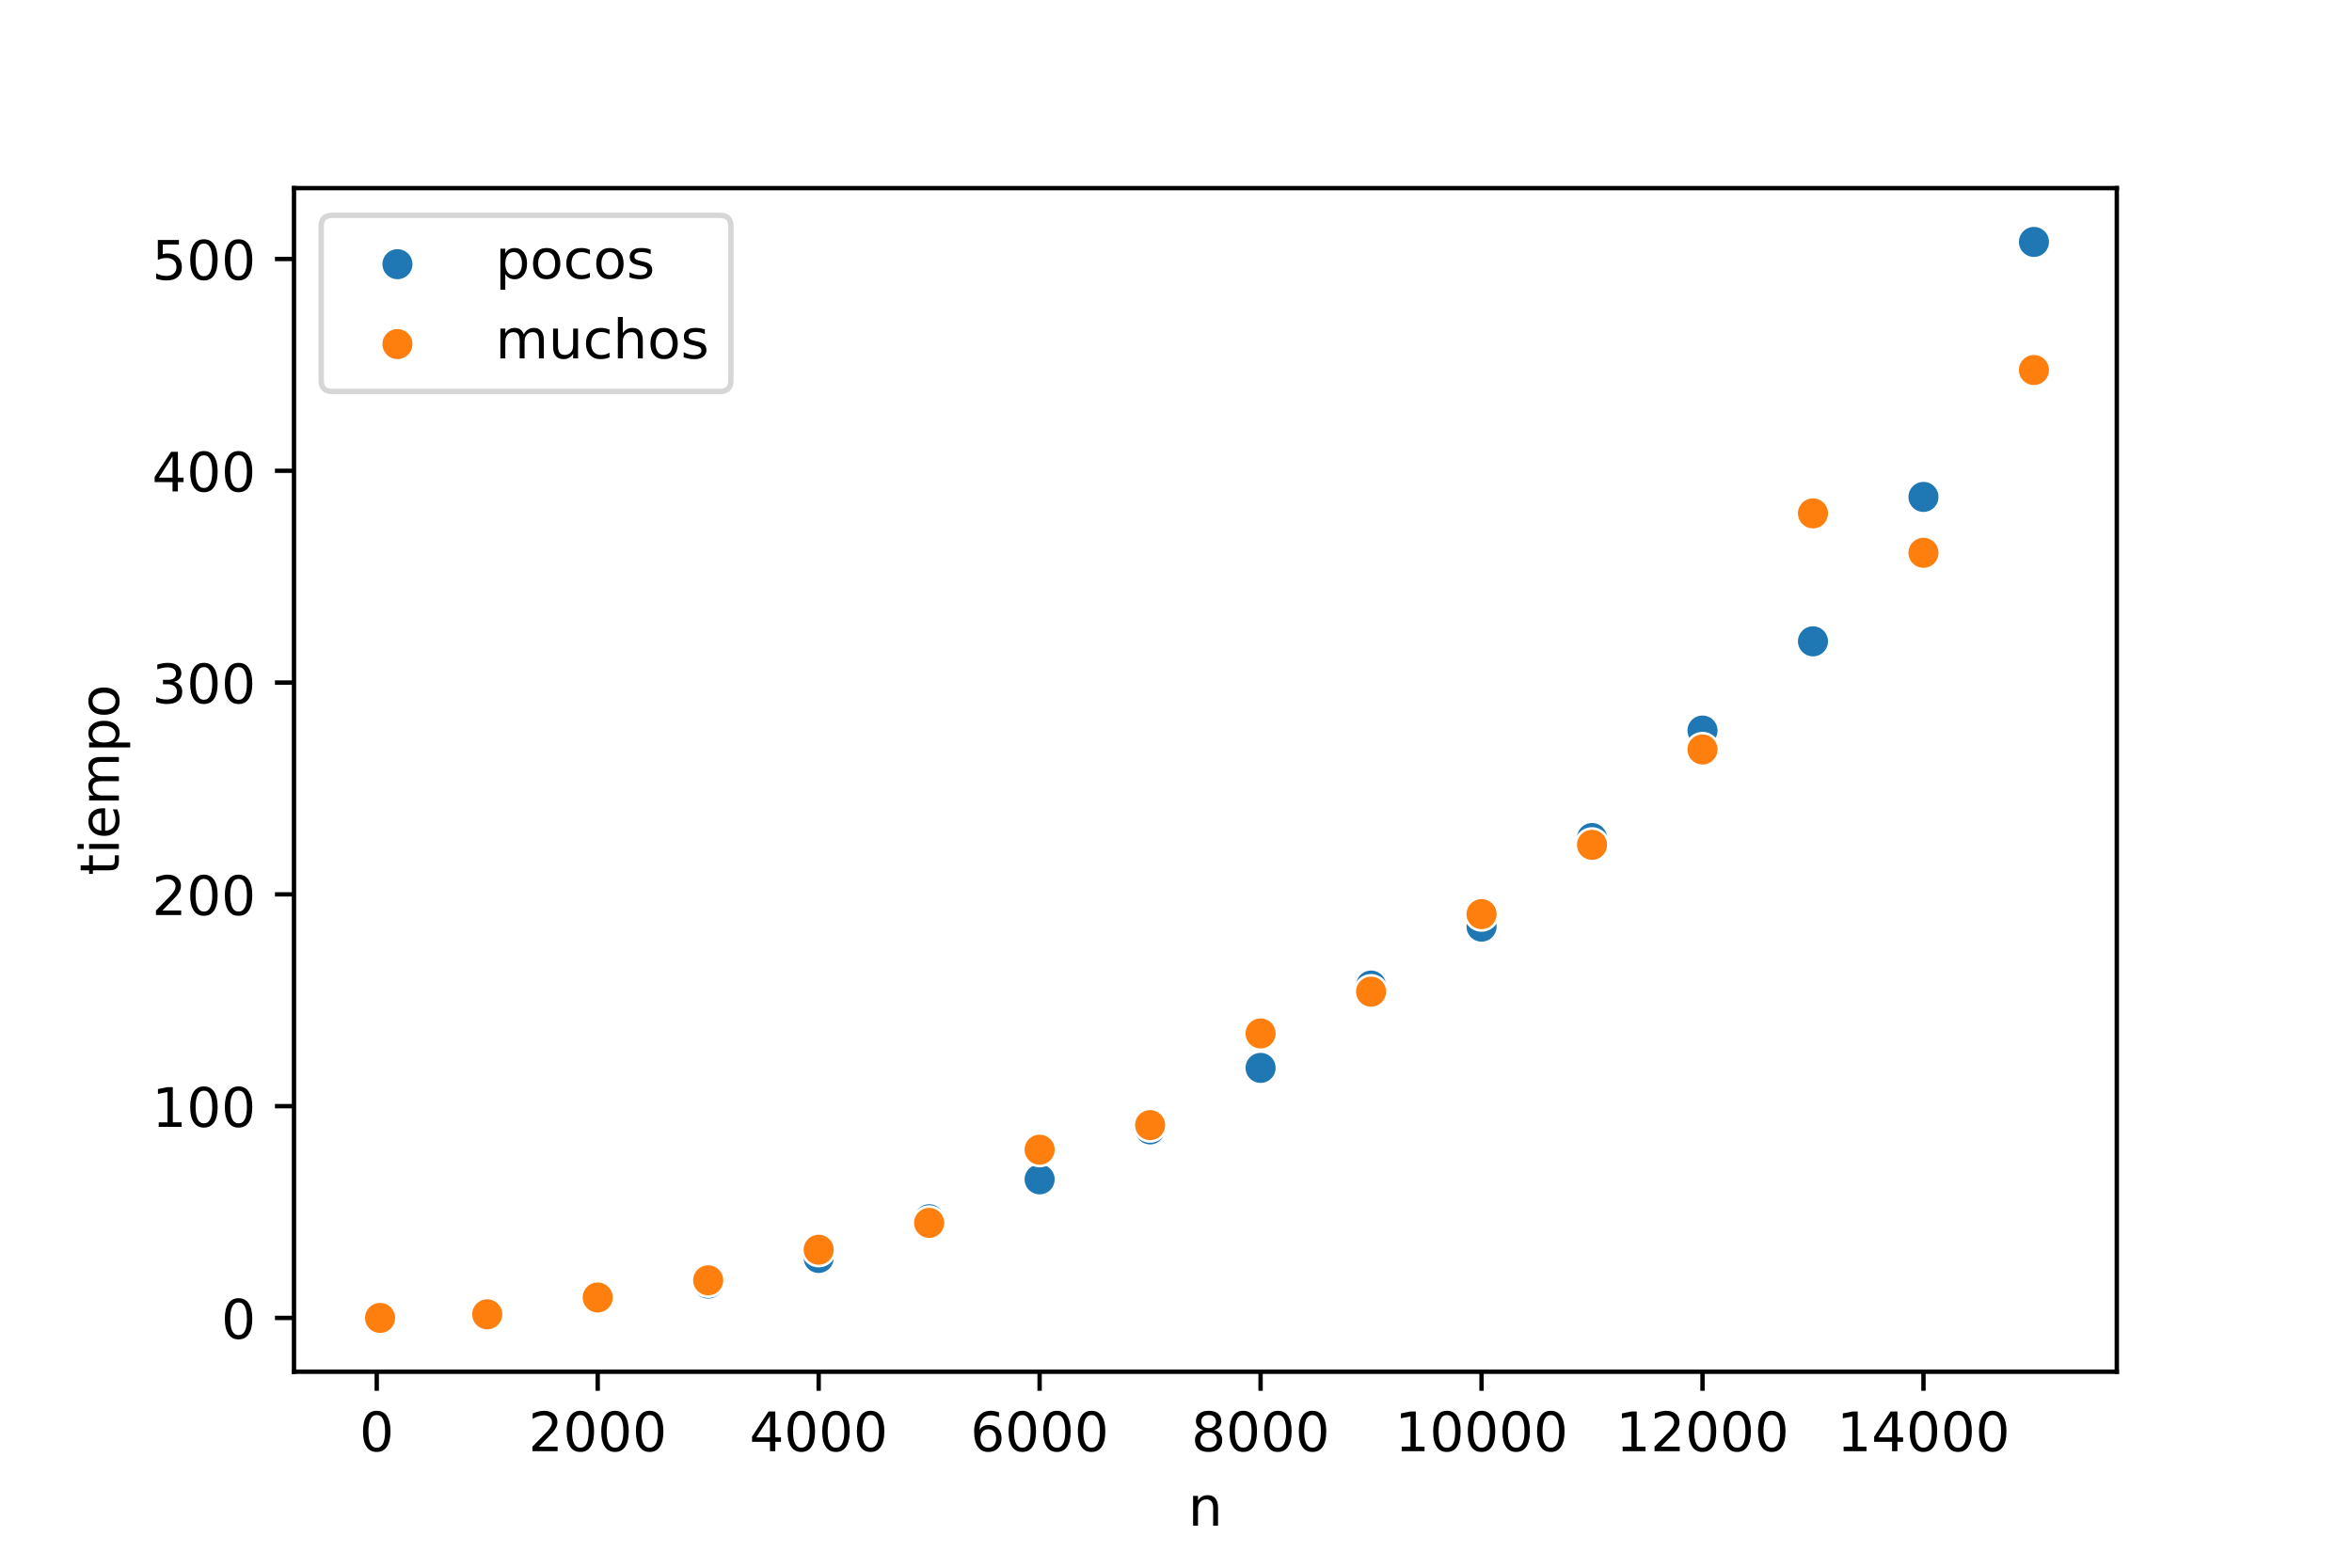 <?xml version="1.0" encoding="utf-8" standalone="no"?>
<!DOCTYPE svg PUBLIC "-//W3C//DTD SVG 1.1//EN"
  "http://www.w3.org/Graphics/SVG/1.1/DTD/svg11.dtd">
<!-- Created with matplotlib (https://matplotlib.org/) -->
<svg height="288pt" version="1.1" viewBox="0 0 432 288" width="432pt" xmlns="http://www.w3.org/2000/svg" xmlns:xlink="http://www.w3.org/1999/xlink">
 <defs>
  <style type="text/css">
*{stroke-linecap:butt;stroke-linejoin:round;}
  </style>
 </defs>
 <g id="figure_1">
  <g id="patch_1">
   <path d="M 0 288 
L 432 288 
L 432 0 
L 0 0 
z
" style="fill:#ffffff;"/>
  </g>
  <g id="axes_1">
   <g id="patch_2">
    <path d="M 54 252 
L 388.8 252 
L 388.8 34.56 
L 54 34.56 
z
" style="fill:#ffffff;"/>
   </g>
   <g id="PathCollection_1">
    <defs>
     <path d="M 0 3 
C 0.796 3 1.559 2.684 2.121 2.121 
C 2.684 1.559 3 0.796 3 0 
C 3 -0.796 2.684 -1.559 2.121 -2.121 
C 1.559 -2.684 0.796 -3 0 -3 
C -0.796 -3 -1.559 -2.684 -2.121 -2.121 
C -2.684 -1.559 -3 -0.796 -3 0 
C -3 0.796 -2.684 1.559 -2.121 2.121 
C -1.559 2.684 -0.796 3 0 3 
z
" id="m6d5ec7faf1" style="stroke:#ffffff;stroke-width:0.48;"/>
    </defs>
    <g clip-path="url(#p28cb260c9f)">
     <use style="fill:#1f77b4;stroke:#ffffff;stroke-width:0.48;" x="69.218" xlink:href="#m6d5ec7faf1" y="242.116"/>
     <use style="fill:#1f77b4;stroke:#ffffff;stroke-width:0.48;" x="69.238" xlink:href="#m6d5ec7faf1" y="242.115"/>
     <use style="fill:#1f77b4;stroke:#ffffff;stroke-width:0.48;" x="69.259" xlink:href="#m6d5ec7faf1" y="242.115"/>
     <use style="fill:#1f77b4;stroke:#ffffff;stroke-width:0.48;" x="69.279" xlink:href="#m6d5ec7faf1" y="242.115"/>
     <use style="fill:#1f77b4;stroke:#ffffff;stroke-width:0.48;" x="69.299" xlink:href="#m6d5ec7faf1" y="242.116"/>
     <use style="fill:#1f77b4;stroke:#ffffff;stroke-width:0.48;" x="69.32" xlink:href="#m6d5ec7faf1" y="242.116"/>
     <use style="fill:#1f77b4;stroke:#ffffff;stroke-width:0.48;" x="69.34" xlink:href="#m6d5ec7faf1" y="242.116"/>
     <use style="fill:#1f77b4;stroke:#ffffff;stroke-width:0.48;" x="69.36" xlink:href="#m6d5ec7faf1" y="242.115"/>
     <use style="fill:#1f77b4;stroke:#ffffff;stroke-width:0.48;" x="69.381" xlink:href="#m6d5ec7faf1" y="242.116"/>
     <use style="fill:#1f77b4;stroke:#ffffff;stroke-width:0.48;" x="69.401" xlink:href="#m6d5ec7faf1" y="242.115"/>
     <use style="fill:#1f77b4;stroke:#ffffff;stroke-width:0.48;" x="69.421" xlink:href="#m6d5ec7faf1" y="242.115"/>
     <use style="fill:#1f77b4;stroke:#ffffff;stroke-width:0.48;" x="69.441" xlink:href="#m6d5ec7faf1" y="242.116"/>
     <use style="fill:#1f77b4;stroke:#ffffff;stroke-width:0.48;" x="69.462" xlink:href="#m6d5ec7faf1" y="242.116"/>
     <use style="fill:#1f77b4;stroke:#ffffff;stroke-width:0.48;" x="69.482" xlink:href="#m6d5ec7faf1" y="242.116"/>
     <use style="fill:#1f77b4;stroke:#ffffff;stroke-width:0.48;" x="69.502" xlink:href="#m6d5ec7faf1" y="242.115"/>
     <use style="fill:#1f77b4;stroke:#ffffff;stroke-width:0.48;" x="69.523" xlink:href="#m6d5ec7faf1" y="242.114"/>
     <use style="fill:#1f77b4;stroke:#ffffff;stroke-width:0.48;" x="69.543" xlink:href="#m6d5ec7faf1" y="242.115"/>
     <use style="fill:#1f77b4;stroke:#ffffff;stroke-width:0.48;" x="69.563" xlink:href="#m6d5ec7faf1" y="242.115"/>
     <use style="fill:#1f77b4;stroke:#ffffff;stroke-width:0.48;" x="69.583" xlink:href="#m6d5ec7faf1" y="242.116"/>
     <use style="fill:#1f77b4;stroke:#ffffff;stroke-width:0.48;" x="69.604" xlink:href="#m6d5ec7faf1" y="242.116"/>
     <use style="fill:#1f77b4;stroke:#ffffff;stroke-width:0.48;" x="69.624" xlink:href="#m6d5ec7faf1" y="242.116"/>
     <use style="fill:#1f77b4;stroke:#ffffff;stroke-width:0.48;" x="69.644" xlink:href="#m6d5ec7faf1" y="242.115"/>
     <use style="fill:#1f77b4;stroke:#ffffff;stroke-width:0.48;" x="69.665" xlink:href="#m6d5ec7faf1" y="242.116"/>
     <use style="fill:#1f77b4;stroke:#ffffff;stroke-width:0.48;" x="69.685" xlink:href="#m6d5ec7faf1" y="242.113"/>
     <use style="fill:#1f77b4;stroke:#ffffff;stroke-width:0.48;" x="69.705" xlink:href="#m6d5ec7faf1" y="242.115"/>
     <use style="fill:#1f77b4;stroke:#ffffff;stroke-width:0.48;" x="69.725" xlink:href="#m6d5ec7faf1" y="242.115"/>
     <use style="fill:#1f77b4;stroke:#ffffff;stroke-width:0.48;" x="69.746" xlink:href="#m6d5ec7faf1" y="242.114"/>
     <use style="fill:#1f77b4;stroke:#ffffff;stroke-width:0.48;" x="69.766" xlink:href="#m6d5ec7faf1" y="242.112"/>
     <use style="fill:#1f77b4;stroke:#ffffff;stroke-width:0.48;" x="69.786" xlink:href="#m6d5ec7faf1" y="242.114"/>
     <use style="fill:#1f77b4;stroke:#ffffff;stroke-width:0.48;" x="69.807" xlink:href="#m6d5ec7faf1" y="242.114"/>
     <use style="fill:#1f77b4;stroke:#ffffff;stroke-width:0.48;" x="89.49" xlink:href="#m6d5ec7faf1" y="241.176"/>
     <use style="fill:#1f77b4;stroke:#ffffff;stroke-width:0.48;" x="109.782" xlink:href="#m6d5ec7faf1" y="238.697"/>
     <use style="fill:#1f77b4;stroke:#ffffff;stroke-width:0.48;" x="130.075" xlink:href="#m6d5ec7faf1" y="235.807"/>
     <use style="fill:#1f77b4;stroke:#ffffff;stroke-width:0.48;" x="150.367" xlink:href="#m6d5ec7faf1" y="231.101"/>
     <use style="fill:#1f77b4;stroke:#ffffff;stroke-width:0.48;" x="170.659" xlink:href="#m6d5ec7faf1" y="223.985"/>
     <use style="fill:#1f77b4;stroke:#ffffff;stroke-width:0.48;" x="190.951" xlink:href="#m6d5ec7faf1" y="216.661"/>
     <use style="fill:#1f77b4;stroke:#ffffff;stroke-width:0.48;" x="211.244" xlink:href="#m6d5ec7faf1" y="207.48"/>
     <use style="fill:#1f77b4;stroke:#ffffff;stroke-width:0.48;" x="231.536" xlink:href="#m6d5ec7faf1" y="196.182"/>
     <use style="fill:#1f77b4;stroke:#ffffff;stroke-width:0.48;" x="251.828" xlink:href="#m6d5ec7faf1" y="181.061"/>
     <use style="fill:#1f77b4;stroke:#ffffff;stroke-width:0.48;" x="272.121" xlink:href="#m6d5ec7faf1" y="170.233"/>
     <use style="fill:#1f77b4;stroke:#ffffff;stroke-width:0.48;" x="292.413" xlink:href="#m6d5ec7faf1" y="153.957"/>
     <use style="fill:#1f77b4;stroke:#ffffff;stroke-width:0.48;" x="312.705" xlink:href="#m6d5ec7faf1" y="134.21"/>
     <use style="fill:#1f77b4;stroke:#ffffff;stroke-width:0.48;" x="332.997" xlink:href="#m6d5ec7faf1" y="117.819"/>
     <use style="fill:#1f77b4;stroke:#ffffff;stroke-width:0.48;" x="353.29" xlink:href="#m6d5ec7faf1" y="91.287"/>
     <use style="fill:#1f77b4;stroke:#ffffff;stroke-width:0.48;" x="373.582" xlink:href="#m6d5ec7faf1" y="44.444"/>
    </g>
   </g>
   <g id="PathCollection_2">
    <defs>
     <path d="M 0 3 
C 0.796 3 1.559 2.684 2.121 2.121 
C 2.684 1.559 3 0.796 3 0 
C 3 -0.796 2.684 -1.559 2.121 -2.121 
C 1.559 -2.684 0.796 -3 0 -3 
C -0.796 -3 -1.559 -2.684 -2.121 -2.121 
C -2.684 -1.559 -3 -0.796 -3 0 
C -3 0.796 -2.684 1.559 -2.121 2.121 
C -1.559 2.684 -0.796 3 0 3 
z
" id="mf782fb5f38" style="stroke:#ffffff;stroke-width:0.48;"/>
    </defs>
    <g clip-path="url(#p28cb260c9f)">
     <use style="fill:#ff7f0e;stroke:#ffffff;stroke-width:0.48;" x="69.218" xlink:href="#mf782fb5f38" y="242.116"/>
     <use style="fill:#ff7f0e;stroke:#ffffff;stroke-width:0.48;" x="69.238" xlink:href="#mf782fb5f38" y="242.116"/>
     <use style="fill:#ff7f0e;stroke:#ffffff;stroke-width:0.48;" x="69.259" xlink:href="#mf782fb5f38" y="242.116"/>
     <use style="fill:#ff7f0e;stroke:#ffffff;stroke-width:0.48;" x="69.279" xlink:href="#mf782fb5f38" y="242.115"/>
     <use style="fill:#ff7f0e;stroke:#ffffff;stroke-width:0.48;" x="69.299" xlink:href="#mf782fb5f38" y="242.116"/>
     <use style="fill:#ff7f0e;stroke:#ffffff;stroke-width:0.48;" x="69.32" xlink:href="#mf782fb5f38" y="242.116"/>
     <use style="fill:#ff7f0e;stroke:#ffffff;stroke-width:0.48;" x="69.34" xlink:href="#mf782fb5f38" y="242.116"/>
     <use style="fill:#ff7f0e;stroke:#ffffff;stroke-width:0.48;" x="69.36" xlink:href="#mf782fb5f38" y="242.116"/>
     <use style="fill:#ff7f0e;stroke:#ffffff;stroke-width:0.48;" x="69.381" xlink:href="#mf782fb5f38" y="242.116"/>
     <use style="fill:#ff7f0e;stroke:#ffffff;stroke-width:0.48;" x="69.401" xlink:href="#mf782fb5f38" y="242.116"/>
     <use style="fill:#ff7f0e;stroke:#ffffff;stroke-width:0.48;" x="69.421" xlink:href="#mf782fb5f38" y="242.116"/>
     <use style="fill:#ff7f0e;stroke:#ffffff;stroke-width:0.48;" x="69.441" xlink:href="#mf782fb5f38" y="242.115"/>
     <use style="fill:#ff7f0e;stroke:#ffffff;stroke-width:0.48;" x="69.462" xlink:href="#mf782fb5f38" y="242.115"/>
     <use style="fill:#ff7f0e;stroke:#ffffff;stroke-width:0.48;" x="69.482" xlink:href="#mf782fb5f38" y="242.115"/>
     <use style="fill:#ff7f0e;stroke:#ffffff;stroke-width:0.48;" x="69.502" xlink:href="#mf782fb5f38" y="242.116"/>
     <use style="fill:#ff7f0e;stroke:#ffffff;stroke-width:0.48;" x="69.523" xlink:href="#mf782fb5f38" y="242.115"/>
     <use style="fill:#ff7f0e;stroke:#ffffff;stroke-width:0.48;" x="69.543" xlink:href="#mf782fb5f38" y="242.114"/>
     <use style="fill:#ff7f0e;stroke:#ffffff;stroke-width:0.48;" x="69.563" xlink:href="#mf782fb5f38" y="242.116"/>
     <use style="fill:#ff7f0e;stroke:#ffffff;stroke-width:0.48;" x="69.583" xlink:href="#mf782fb5f38" y="242.116"/>
     <use style="fill:#ff7f0e;stroke:#ffffff;stroke-width:0.48;" x="69.604" xlink:href="#mf782fb5f38" y="242.115"/>
     <use style="fill:#ff7f0e;stroke:#ffffff;stroke-width:0.48;" x="69.624" xlink:href="#mf782fb5f38" y="242.115"/>
     <use style="fill:#ff7f0e;stroke:#ffffff;stroke-width:0.48;" x="69.644" xlink:href="#mf782fb5f38" y="242.115"/>
     <use style="fill:#ff7f0e;stroke:#ffffff;stroke-width:0.48;" x="69.665" xlink:href="#mf782fb5f38" y="242.116"/>
     <use style="fill:#ff7f0e;stroke:#ffffff;stroke-width:0.48;" x="69.685" xlink:href="#mf782fb5f38" y="242.115"/>
     <use style="fill:#ff7f0e;stroke:#ffffff;stroke-width:0.48;" x="69.705" xlink:href="#mf782fb5f38" y="242.115"/>
     <use style="fill:#ff7f0e;stroke:#ffffff;stroke-width:0.48;" x="69.725" xlink:href="#mf782fb5f38" y="242.115"/>
     <use style="fill:#ff7f0e;stroke:#ffffff;stroke-width:0.48;" x="69.746" xlink:href="#mf782fb5f38" y="242.115"/>
     <use style="fill:#ff7f0e;stroke:#ffffff;stroke-width:0.48;" x="69.766" xlink:href="#mf782fb5f38" y="242.113"/>
     <use style="fill:#ff7f0e;stroke:#ffffff;stroke-width:0.48;" x="69.786" xlink:href="#mf782fb5f38" y="242.115"/>
     <use style="fill:#ff7f0e;stroke:#ffffff;stroke-width:0.48;" x="69.807" xlink:href="#mf782fb5f38" y="242.114"/>
     <use style="fill:#ff7f0e;stroke:#ffffff;stroke-width:0.48;" x="89.49" xlink:href="#mf782fb5f38" y="241.456"/>
     <use style="fill:#ff7f0e;stroke:#ffffff;stroke-width:0.48;" x="109.782" xlink:href="#mf782fb5f38" y="238.36"/>
     <use style="fill:#ff7f0e;stroke:#ffffff;stroke-width:0.48;" x="130.075" xlink:href="#mf782fb5f38" y="235.206"/>
     <use style="fill:#ff7f0e;stroke:#ffffff;stroke-width:0.48;" x="150.367" xlink:href="#mf782fb5f38" y="229.587"/>
     <use style="fill:#ff7f0e;stroke:#ffffff;stroke-width:0.48;" x="170.659" xlink:href="#mf782fb5f38" y="224.657"/>
     <use style="fill:#ff7f0e;stroke:#ffffff;stroke-width:0.48;" x="190.951" xlink:href="#mf782fb5f38" y="211.212"/>
     <use style="fill:#ff7f0e;stroke:#ffffff;stroke-width:0.48;" x="211.244" xlink:href="#mf782fb5f38" y="206.694"/>
     <use style="fill:#ff7f0e;stroke:#ffffff;stroke-width:0.48;" x="231.536" xlink:href="#mf782fb5f38" y="189.855"/>
     <use style="fill:#ff7f0e;stroke:#ffffff;stroke-width:0.48;" x="251.828" xlink:href="#mf782fb5f38" y="182.177"/>
     <use style="fill:#ff7f0e;stroke:#ffffff;stroke-width:0.48;" x="272.121" xlink:href="#mf782fb5f38" y="167.934"/>
     <use style="fill:#ff7f0e;stroke:#ffffff;stroke-width:0.48;" x="292.413" xlink:href="#mf782fb5f38" y="155.207"/>
     <use style="fill:#ff7f0e;stroke:#ffffff;stroke-width:0.48;" x="312.705" xlink:href="#mf782fb5f38" y="137.688"/>
     <use style="fill:#ff7f0e;stroke:#ffffff;stroke-width:0.48;" x="332.997" xlink:href="#mf782fb5f38" y="94.313"/>
     <use style="fill:#ff7f0e;stroke:#ffffff;stroke-width:0.48;" x="353.29" xlink:href="#mf782fb5f38" y="101.555"/>
     <use style="fill:#ff7f0e;stroke:#ffffff;stroke-width:0.48;" x="373.582" xlink:href="#mf782fb5f38" y="67.976"/>
    </g>
   </g>
   <g id="matplotlib.axis_1">
    <g id="xtick_1">
     <g id="line2d_1">
      <defs>
       <path d="M 0 0 
L 0 3.5 
" id="m15d6e3df3b" style="stroke:#000000;stroke-width:0.8;"/>
      </defs>
      <g>
       <use style="stroke:#000000;stroke-width:0.8;" x="69.198" xlink:href="#m15d6e3df3b" y="252"/>
      </g>
     </g>
     <g id="text_1">
      <!-- 0 -->
      <defs>
       <path d="M 31.781 66.406 
Q 24.172 66.406 20.328 58.906 
Q 16.5 51.422 16.5 36.375 
Q 16.5 21.391 20.328 13.891 
Q 24.172 6.391 31.781 6.391 
Q 39.453 6.391 43.281 13.891 
Q 47.125 21.391 47.125 36.375 
Q 47.125 51.422 43.281 58.906 
Q 39.453 66.406 31.781 66.406 
z
M 31.781 74.219 
Q 44.047 74.219 50.516 64.516 
Q 56.984 54.828 56.984 36.375 
Q 56.984 17.969 50.516 8.266 
Q 44.047 -1.422 31.781 -1.422 
Q 19.531 -1.422 13.062 8.266 
Q 6.594 17.969 6.594 36.375 
Q 6.594 54.828 13.062 64.516 
Q 19.531 74.219 31.781 74.219 
z
" id="DejaVuSans-48"/>
      </defs>
      <g transform="translate(66.017 266.598)scale(0.1 -0.1)">
       <use xlink:href="#DejaVuSans-48"/>
      </g>
     </g>
    </g>
    <g id="xtick_2">
     <g id="line2d_2">
      <g>
       <use style="stroke:#000000;stroke-width:0.8;" x="109.782" xlink:href="#m15d6e3df3b" y="252"/>
      </g>
     </g>
     <g id="text_2">
      <!-- 2000 -->
      <defs>
       <path d="M 19.188 8.297 
L 53.609 8.297 
L 53.609 0 
L 7.328 0 
L 7.328 8.297 
Q 12.938 14.109 22.625 23.891 
Q 32.328 33.688 34.812 36.531 
Q 39.547 41.844 41.422 45.531 
Q 43.312 49.219 43.312 52.781 
Q 43.312 58.594 39.234 62.25 
Q 35.156 65.922 28.609 65.922 
Q 23.969 65.922 18.812 64.312 
Q 13.672 62.703 7.812 59.422 
L 7.812 69.391 
Q 13.766 71.781 18.938 73 
Q 24.125 74.219 28.422 74.219 
Q 39.75 74.219 46.484 68.547 
Q 53.219 62.891 53.219 53.422 
Q 53.219 48.922 51.531 44.891 
Q 49.859 40.875 45.406 35.406 
Q 44.188 33.984 37.641 27.219 
Q 31.109 20.453 19.188 8.297 
z
" id="DejaVuSans-50"/>
      </defs>
      <g transform="translate(97.057 266.598)scale(0.1 -0.1)">
       <use xlink:href="#DejaVuSans-50"/>
       <use x="63.623" xlink:href="#DejaVuSans-48"/>
       <use x="127.246" xlink:href="#DejaVuSans-48"/>
       <use x="190.869" xlink:href="#DejaVuSans-48"/>
      </g>
     </g>
    </g>
    <g id="xtick_3">
     <g id="line2d_3">
      <g>
       <use style="stroke:#000000;stroke-width:0.8;" x="150.367" xlink:href="#m15d6e3df3b" y="252"/>
      </g>
     </g>
     <g id="text_3">
      <!-- 4000 -->
      <defs>
       <path d="M 37.797 64.312 
L 12.891 25.391 
L 37.797 25.391 
z
M 35.203 72.906 
L 47.609 72.906 
L 47.609 25.391 
L 58.016 25.391 
L 58.016 17.188 
L 47.609 17.188 
L 47.609 0 
L 37.797 0 
L 37.797 17.188 
L 4.891 17.188 
L 4.891 26.703 
z
" id="DejaVuSans-52"/>
      </defs>
      <g transform="translate(137.642 266.598)scale(0.1 -0.1)">
       <use xlink:href="#DejaVuSans-52"/>
       <use x="63.623" xlink:href="#DejaVuSans-48"/>
       <use x="127.246" xlink:href="#DejaVuSans-48"/>
       <use x="190.869" xlink:href="#DejaVuSans-48"/>
      </g>
     </g>
    </g>
    <g id="xtick_4">
     <g id="line2d_4">
      <g>
       <use style="stroke:#000000;stroke-width:0.8;" x="190.951" xlink:href="#m15d6e3df3b" y="252"/>
      </g>
     </g>
     <g id="text_4">
      <!-- 6000 -->
      <defs>
       <path d="M 33.016 40.375 
Q 26.375 40.375 22.484 35.828 
Q 18.609 31.297 18.609 23.391 
Q 18.609 15.531 22.484 10.953 
Q 26.375 6.391 33.016 6.391 
Q 39.656 6.391 43.531 10.953 
Q 47.406 15.531 47.406 23.391 
Q 47.406 31.297 43.531 35.828 
Q 39.656 40.375 33.016 40.375 
z
M 52.594 71.297 
L 52.594 62.312 
Q 48.875 64.062 45.094 64.984 
Q 41.312 65.922 37.594 65.922 
Q 27.828 65.922 22.672 59.328 
Q 17.531 52.734 16.797 39.406 
Q 19.672 43.656 24.016 45.922 
Q 28.375 48.188 33.594 48.188 
Q 44.578 48.188 50.953 41.516 
Q 57.328 34.859 57.328 23.391 
Q 57.328 12.156 50.688 5.359 
Q 44.047 -1.422 33.016 -1.422 
Q 20.359 -1.422 13.672 8.266 
Q 6.984 17.969 6.984 36.375 
Q 6.984 53.656 15.188 63.938 
Q 23.391 74.219 37.203 74.219 
Q 40.922 74.219 44.703 73.484 
Q 48.484 72.75 52.594 71.297 
z
" id="DejaVuSans-54"/>
      </defs>
      <g transform="translate(178.226 266.598)scale(0.1 -0.1)">
       <use xlink:href="#DejaVuSans-54"/>
       <use x="63.623" xlink:href="#DejaVuSans-48"/>
       <use x="127.246" xlink:href="#DejaVuSans-48"/>
       <use x="190.869" xlink:href="#DejaVuSans-48"/>
      </g>
     </g>
    </g>
    <g id="xtick_5">
     <g id="line2d_5">
      <g>
       <use style="stroke:#000000;stroke-width:0.8;" x="231.536" xlink:href="#m15d6e3df3b" y="252"/>
      </g>
     </g>
     <g id="text_5">
      <!-- 8000 -->
      <defs>
       <path d="M 31.781 34.625 
Q 24.75 34.625 20.719 30.859 
Q 16.703 27.094 16.703 20.516 
Q 16.703 13.922 20.719 10.156 
Q 24.75 6.391 31.781 6.391 
Q 38.812 6.391 42.859 10.172 
Q 46.922 13.969 46.922 20.516 
Q 46.922 27.094 42.891 30.859 
Q 38.875 34.625 31.781 34.625 
z
M 21.922 38.812 
Q 15.578 40.375 12.031 44.719 
Q 8.5 49.078 8.5 55.328 
Q 8.5 64.062 14.719 69.141 
Q 20.953 74.219 31.781 74.219 
Q 42.672 74.219 48.875 69.141 
Q 55.078 64.062 55.078 55.328 
Q 55.078 49.078 51.531 44.719 
Q 48 40.375 41.703 38.812 
Q 48.828 37.156 52.797 32.312 
Q 56.781 27.484 56.781 20.516 
Q 56.781 9.906 50.312 4.234 
Q 43.844 -1.422 31.781 -1.422 
Q 19.734 -1.422 13.25 4.234 
Q 6.781 9.906 6.781 20.516 
Q 6.781 27.484 10.781 32.312 
Q 14.797 37.156 21.922 38.812 
z
M 18.312 54.391 
Q 18.312 48.734 21.844 45.562 
Q 25.391 42.391 31.781 42.391 
Q 38.141 42.391 41.719 45.562 
Q 45.312 48.734 45.312 54.391 
Q 45.312 60.062 41.719 63.234 
Q 38.141 66.406 31.781 66.406 
Q 25.391 66.406 21.844 63.234 
Q 18.312 60.062 18.312 54.391 
z
" id="DejaVuSans-56"/>
      </defs>
      <g transform="translate(218.811 266.598)scale(0.1 -0.1)">
       <use xlink:href="#DejaVuSans-56"/>
       <use x="63.623" xlink:href="#DejaVuSans-48"/>
       <use x="127.246" xlink:href="#DejaVuSans-48"/>
       <use x="190.869" xlink:href="#DejaVuSans-48"/>
      </g>
     </g>
    </g>
    <g id="xtick_6">
     <g id="line2d_6">
      <g>
       <use style="stroke:#000000;stroke-width:0.8;" x="272.121" xlink:href="#m15d6e3df3b" y="252"/>
      </g>
     </g>
     <g id="text_6">
      <!-- 10000 -->
      <defs>
       <path d="M 12.406 8.297 
L 28.516 8.297 
L 28.516 63.922 
L 10.984 60.406 
L 10.984 69.391 
L 28.422 72.906 
L 38.281 72.906 
L 38.281 8.297 
L 54.391 8.297 
L 54.391 0 
L 12.406 0 
z
" id="DejaVuSans-49"/>
      </defs>
      <g transform="translate(256.214 266.598)scale(0.1 -0.1)">
       <use xlink:href="#DejaVuSans-49"/>
       <use x="63.623" xlink:href="#DejaVuSans-48"/>
       <use x="127.246" xlink:href="#DejaVuSans-48"/>
       <use x="190.869" xlink:href="#DejaVuSans-48"/>
       <use x="254.492" xlink:href="#DejaVuSans-48"/>
      </g>
     </g>
    </g>
    <g id="xtick_7">
     <g id="line2d_7">
      <g>
       <use style="stroke:#000000;stroke-width:0.8;" x="312.705" xlink:href="#m15d6e3df3b" y="252"/>
      </g>
     </g>
     <g id="text_7">
      <!-- 12000 -->
      <g transform="translate(296.799 266.598)scale(0.1 -0.1)">
       <use xlink:href="#DejaVuSans-49"/>
       <use x="63.623" xlink:href="#DejaVuSans-50"/>
       <use x="127.246" xlink:href="#DejaVuSans-48"/>
       <use x="190.869" xlink:href="#DejaVuSans-48"/>
       <use x="254.492" xlink:href="#DejaVuSans-48"/>
      </g>
     </g>
    </g>
    <g id="xtick_8">
     <g id="line2d_8">
      <g>
       <use style="stroke:#000000;stroke-width:0.8;" x="353.29" xlink:href="#m15d6e3df3b" y="252"/>
      </g>
     </g>
     <g id="text_8">
      <!-- 14000 -->
      <g transform="translate(337.383 266.598)scale(0.1 -0.1)">
       <use xlink:href="#DejaVuSans-49"/>
       <use x="63.623" xlink:href="#DejaVuSans-52"/>
       <use x="127.246" xlink:href="#DejaVuSans-48"/>
       <use x="190.869" xlink:href="#DejaVuSans-48"/>
       <use x="254.492" xlink:href="#DejaVuSans-48"/>
      </g>
     </g>
    </g>
    <g id="text_9">
     <!-- n -->
     <defs>
      <path d="M 54.891 33.016 
L 54.891 0 
L 45.906 0 
L 45.906 32.719 
Q 45.906 40.484 42.875 44.328 
Q 39.844 48.188 33.797 48.188 
Q 26.516 48.188 22.312 43.547 
Q 18.109 38.922 18.109 30.906 
L 18.109 0 
L 9.078 0 
L 9.078 54.688 
L 18.109 54.688 
L 18.109 46.188 
Q 21.344 51.125 25.703 53.562 
Q 30.078 56 35.797 56 
Q 45.219 56 50.047 50.172 
Q 54.891 44.344 54.891 33.016 
z
" id="DejaVuSans-110"/>
     </defs>
     <g transform="translate(218.231 280.277)scale(0.1 -0.1)">
      <use xlink:href="#DejaVuSans-110"/>
     </g>
    </g>
   </g>
   <g id="matplotlib.axis_2">
    <g id="ytick_1">
     <g id="line2d_9">
      <defs>
       <path d="M 0 0 
L -3.5 0 
" id="m3cf25c6b05" style="stroke:#000000;stroke-width:0.8;"/>
      </defs>
      <g>
       <use style="stroke:#000000;stroke-width:0.8;" x="54" xlink:href="#m3cf25c6b05" y="242.117"/>
      </g>
     </g>
     <g id="text_10">
      <!-- 0 -->
      <g transform="translate(40.638 245.916)scale(0.1 -0.1)">
       <use xlink:href="#DejaVuSans-48"/>
      </g>
     </g>
    </g>
    <g id="ytick_2">
     <g id="line2d_10">
      <g>
       <use style="stroke:#000000;stroke-width:0.8;" x="54" xlink:href="#m3cf25c6b05" y="203.21"/>
      </g>
     </g>
     <g id="text_11">
      <!-- 100 -->
      <g transform="translate(27.913 207.009)scale(0.1 -0.1)">
       <use xlink:href="#DejaVuSans-49"/>
       <use x="63.623" xlink:href="#DejaVuSans-48"/>
       <use x="127.246" xlink:href="#DejaVuSans-48"/>
      </g>
     </g>
    </g>
    <g id="ytick_3">
     <g id="line2d_11">
      <g>
       <use style="stroke:#000000;stroke-width:0.8;" x="54" xlink:href="#m3cf25c6b05" y="164.302"/>
      </g>
     </g>
     <g id="text_12">
      <!-- 200 -->
      <g transform="translate(27.913 168.101)scale(0.1 -0.1)">
       <use xlink:href="#DejaVuSans-50"/>
       <use x="63.623" xlink:href="#DejaVuSans-48"/>
       <use x="127.246" xlink:href="#DejaVuSans-48"/>
      </g>
     </g>
    </g>
    <g id="ytick_4">
     <g id="line2d_12">
      <g>
       <use style="stroke:#000000;stroke-width:0.8;" x="54" xlink:href="#m3cf25c6b05" y="125.395"/>
      </g>
     </g>
     <g id="text_13">
      <!-- 300 -->
      <defs>
       <path d="M 40.578 39.312 
Q 47.656 37.797 51.625 33 
Q 55.609 28.219 55.609 21.188 
Q 55.609 10.406 48.188 4.484 
Q 40.766 -1.422 27.094 -1.422 
Q 22.516 -1.422 17.656 -0.516 
Q 12.797 0.391 7.625 2.203 
L 7.625 11.719 
Q 11.719 9.328 16.594 8.109 
Q 21.484 6.891 26.812 6.891 
Q 36.078 6.891 40.938 10.547 
Q 45.797 14.203 45.797 21.188 
Q 45.797 27.641 41.281 31.266 
Q 36.766 34.906 28.719 34.906 
L 20.219 34.906 
L 20.219 43.016 
L 29.109 43.016 
Q 36.375 43.016 40.234 45.922 
Q 44.094 48.828 44.094 54.297 
Q 44.094 59.906 40.109 62.906 
Q 36.141 65.922 28.719 65.922 
Q 24.656 65.922 20.016 65.031 
Q 15.375 64.156 9.812 62.312 
L 9.812 71.094 
Q 15.438 72.656 20.344 73.438 
Q 25.25 74.219 29.594 74.219 
Q 40.828 74.219 47.359 69.109 
Q 53.906 64.016 53.906 55.328 
Q 53.906 49.266 50.438 45.094 
Q 46.969 40.922 40.578 39.312 
z
" id="DejaVuSans-51"/>
      </defs>
      <g transform="translate(27.913 129.194)scale(0.1 -0.1)">
       <use xlink:href="#DejaVuSans-51"/>
       <use x="63.623" xlink:href="#DejaVuSans-48"/>
       <use x="127.246" xlink:href="#DejaVuSans-48"/>
      </g>
     </g>
    </g>
    <g id="ytick_5">
     <g id="line2d_13">
      <g>
       <use style="stroke:#000000;stroke-width:0.8;" x="54" xlink:href="#m3cf25c6b05" y="86.487"/>
      </g>
     </g>
     <g id="text_14">
      <!-- 400 -->
      <g transform="translate(27.913 90.287)scale(0.1 -0.1)">
       <use xlink:href="#DejaVuSans-52"/>
       <use x="63.623" xlink:href="#DejaVuSans-48"/>
       <use x="127.246" xlink:href="#DejaVuSans-48"/>
      </g>
     </g>
    </g>
    <g id="ytick_6">
     <g id="line2d_14">
      <g>
       <use style="stroke:#000000;stroke-width:0.8;" x="54" xlink:href="#m3cf25c6b05" y="47.58"/>
      </g>
     </g>
     <g id="text_15">
      <!-- 500 -->
      <defs>
       <path d="M 10.797 72.906 
L 49.516 72.906 
L 49.516 64.594 
L 19.828 64.594 
L 19.828 46.734 
Q 21.969 47.469 24.109 47.828 
Q 26.266 48.188 28.422 48.188 
Q 40.625 48.188 47.75 41.5 
Q 54.891 34.812 54.891 23.391 
Q 54.891 11.625 47.562 5.094 
Q 40.234 -1.422 26.906 -1.422 
Q 22.312 -1.422 17.547 -0.641 
Q 12.797 0.141 7.719 1.703 
L 7.719 11.625 
Q 12.109 9.234 16.797 8.062 
Q 21.484 6.891 26.703 6.891 
Q 35.156 6.891 40.078 11.328 
Q 45.016 15.766 45.016 23.391 
Q 45.016 31 40.078 35.438 
Q 35.156 39.891 26.703 39.891 
Q 22.75 39.891 18.812 39.016 
Q 14.891 38.141 10.797 36.281 
z
" id="DejaVuSans-53"/>
      </defs>
      <g transform="translate(27.913 51.379)scale(0.1 -0.1)">
       <use xlink:href="#DejaVuSans-53"/>
       <use x="63.623" xlink:href="#DejaVuSans-48"/>
       <use x="127.246" xlink:href="#DejaVuSans-48"/>
      </g>
     </g>
    </g>
    <g id="text_16">
     <!-- tiempo -->
     <defs>
      <path d="M 18.312 70.219 
L 18.312 54.688 
L 36.812 54.688 
L 36.812 47.703 
L 18.312 47.703 
L 18.312 18.016 
Q 18.312 11.328 20.141 9.422 
Q 21.969 7.516 27.594 7.516 
L 36.812 7.516 
L 36.812 0 
L 27.594 0 
Q 17.188 0 13.234 3.875 
Q 9.281 7.766 9.281 18.016 
L 9.281 47.703 
L 2.688 47.703 
L 2.688 54.688 
L 9.281 54.688 
L 9.281 70.219 
z
" id="DejaVuSans-116"/>
      <path d="M 9.422 54.688 
L 18.406 54.688 
L 18.406 0 
L 9.422 0 
z
M 9.422 75.984 
L 18.406 75.984 
L 18.406 64.594 
L 9.422 64.594 
z
" id="DejaVuSans-105"/>
      <path d="M 56.203 29.594 
L 56.203 25.203 
L 14.891 25.203 
Q 15.484 15.922 20.484 11.062 
Q 25.484 6.203 34.422 6.203 
Q 39.594 6.203 44.453 7.469 
Q 49.312 8.734 54.109 11.281 
L 54.109 2.781 
Q 49.266 0.734 44.188 -0.344 
Q 39.109 -1.422 33.891 -1.422 
Q 20.797 -1.422 13.156 6.188 
Q 5.516 13.812 5.516 26.812 
Q 5.516 40.234 12.766 48.109 
Q 20.016 56 32.328 56 
Q 43.359 56 49.781 48.891 
Q 56.203 41.797 56.203 29.594 
z
M 47.219 32.234 
Q 47.125 39.594 43.094 43.984 
Q 39.062 48.391 32.422 48.391 
Q 24.906 48.391 20.391 44.141 
Q 15.875 39.891 15.188 32.172 
z
" id="DejaVuSans-101"/>
      <path d="M 52 44.188 
Q 55.375 50.25 60.062 53.125 
Q 64.75 56 71.094 56 
Q 79.641 56 84.281 50.016 
Q 88.922 44.047 88.922 33.016 
L 88.922 0 
L 79.891 0 
L 79.891 32.719 
Q 79.891 40.578 77.094 44.375 
Q 74.312 48.188 68.609 48.188 
Q 61.625 48.188 57.562 43.547 
Q 53.516 38.922 53.516 30.906 
L 53.516 0 
L 44.484 0 
L 44.484 32.719 
Q 44.484 40.625 41.703 44.406 
Q 38.922 48.188 33.109 48.188 
Q 26.219 48.188 22.156 43.531 
Q 18.109 38.875 18.109 30.906 
L 18.109 0 
L 9.078 0 
L 9.078 54.688 
L 18.109 54.688 
L 18.109 46.188 
Q 21.188 51.219 25.484 53.609 
Q 29.781 56 35.688 56 
Q 41.656 56 45.828 52.969 
Q 50 49.953 52 44.188 
z
" id="DejaVuSans-109"/>
      <path d="M 18.109 8.203 
L 18.109 -20.797 
L 9.078 -20.797 
L 9.078 54.688 
L 18.109 54.688 
L 18.109 46.391 
Q 20.953 51.266 25.266 53.625 
Q 29.594 56 35.594 56 
Q 45.562 56 51.781 48.094 
Q 58.016 40.188 58.016 27.297 
Q 58.016 14.406 51.781 6.484 
Q 45.562 -1.422 35.594 -1.422 
Q 29.594 -1.422 25.266 0.953 
Q 20.953 3.328 18.109 8.203 
z
M 48.688 27.297 
Q 48.688 37.203 44.609 42.844 
Q 40.531 48.484 33.406 48.484 
Q 26.266 48.484 22.188 42.844 
Q 18.109 37.203 18.109 27.297 
Q 18.109 17.391 22.188 11.75 
Q 26.266 6.109 33.406 6.109 
Q 40.531 6.109 44.609 11.75 
Q 48.688 17.391 48.688 27.297 
z
" id="DejaVuSans-112"/>
      <path d="M 30.609 48.391 
Q 23.391 48.391 19.188 42.75 
Q 14.984 37.109 14.984 27.297 
Q 14.984 17.484 19.156 11.844 
Q 23.344 6.203 30.609 6.203 
Q 37.797 6.203 41.984 11.859 
Q 46.188 17.531 46.188 27.297 
Q 46.188 37.016 41.984 42.703 
Q 37.797 48.391 30.609 48.391 
z
M 30.609 56 
Q 42.328 56 49.016 48.375 
Q 55.719 40.766 55.719 27.297 
Q 55.719 13.875 49.016 6.219 
Q 42.328 -1.422 30.609 -1.422 
Q 18.844 -1.422 12.172 6.219 
Q 5.516 13.875 5.516 27.297 
Q 5.516 40.766 12.172 48.375 
Q 18.844 56 30.609 56 
z
" id="DejaVuSans-111"/>
     </defs>
     <g transform="translate(21.833 160.81)rotate(-90)scale(0.1 -0.1)">
      <use xlink:href="#DejaVuSans-116"/>
      <use x="39.209" xlink:href="#DejaVuSans-105"/>
      <use x="66.992" xlink:href="#DejaVuSans-101"/>
      <use x="128.516" xlink:href="#DejaVuSans-109"/>
      <use x="225.928" xlink:href="#DejaVuSans-112"/>
      <use x="289.404" xlink:href="#DejaVuSans-111"/>
     </g>
    </g>
   </g>
   <g id="patch_3">
    <path d="M 54 252 
L 54 34.56 
" style="fill:none;stroke:#000000;stroke-linecap:square;stroke-linejoin:miter;stroke-width:0.8;"/>
   </g>
   <g id="patch_4">
    <path d="M 388.8 252 
L 388.8 34.56 
" style="fill:none;stroke:#000000;stroke-linecap:square;stroke-linejoin:miter;stroke-width:0.8;"/>
   </g>
   <g id="patch_5">
    <path d="M 54 252 
L 388.8 252 
" style="fill:none;stroke:#000000;stroke-linecap:square;stroke-linejoin:miter;stroke-width:0.8;"/>
   </g>
   <g id="patch_6">
    <path d="M 54 34.56 
L 388.8 34.56 
" style="fill:none;stroke:#000000;stroke-linecap:square;stroke-linejoin:miter;stroke-width:0.8;"/>
   </g>
   <g id="legend_1">
    <g id="patch_7">
     <path d="M 61 71.916 
L 132.242 71.916 
Q 134.242 71.916 134.242 69.916 
L 134.242 41.56 
Q 134.242 39.56 132.242 39.56 
L 61 39.56 
Q 59 39.56 59 41.56 
L 59 69.916 
Q 59 71.916 61 71.916 
z
" style="fill:#ffffff;opacity:0.8;stroke:#cccccc;stroke-linejoin:miter;"/>
    </g>
    <g id="PathCollection_3">
     <g>
      <use style="fill:#1f77b4;stroke:#ffffff;stroke-width:0.48;" x="73" xlink:href="#m6d5ec7faf1" y="48.533"/>
     </g>
    </g>
    <g id="text_17">
     <!-- pocos -->
     <defs>
      <path d="M 48.781 52.594 
L 48.781 44.188 
Q 44.969 46.297 41.141 47.344 
Q 37.312 48.391 33.406 48.391 
Q 24.656 48.391 19.812 42.844 
Q 14.984 37.312 14.984 27.297 
Q 14.984 17.281 19.812 11.734 
Q 24.656 6.203 33.406 6.203 
Q 37.312 6.203 41.141 7.25 
Q 44.969 8.297 48.781 10.406 
L 48.781 2.094 
Q 45.016 0.344 40.984 -0.531 
Q 36.969 -1.422 32.422 -1.422 
Q 20.062 -1.422 12.781 6.344 
Q 5.516 14.109 5.516 27.297 
Q 5.516 40.672 12.859 48.328 
Q 20.219 56 33.016 56 
Q 37.156 56 41.109 55.141 
Q 45.062 54.297 48.781 52.594 
z
" id="DejaVuSans-99"/>
      <path d="M 44.281 53.078 
L 44.281 44.578 
Q 40.484 46.531 36.375 47.5 
Q 32.281 48.484 27.875 48.484 
Q 21.188 48.484 17.844 46.438 
Q 14.5 44.391 14.5 40.281 
Q 14.5 37.156 16.891 35.375 
Q 19.281 33.594 26.516 31.984 
L 29.594 31.297 
Q 39.156 29.25 43.188 25.516 
Q 47.219 21.781 47.219 15.094 
Q 47.219 7.469 41.188 3.016 
Q 35.156 -1.422 24.609 -1.422 
Q 20.219 -1.422 15.453 -0.562 
Q 10.688 0.297 5.422 2 
L 5.422 11.281 
Q 10.406 8.688 15.234 7.391 
Q 20.062 6.109 24.812 6.109 
Q 31.156 6.109 34.562 8.281 
Q 37.984 10.453 37.984 14.406 
Q 37.984 18.062 35.516 20.016 
Q 33.062 21.969 24.703 23.781 
L 21.578 24.516 
Q 13.234 26.266 9.516 29.906 
Q 5.812 33.547 5.812 39.891 
Q 5.812 47.609 11.281 51.797 
Q 16.75 56 26.812 56 
Q 31.781 56 36.172 55.266 
Q 40.578 54.547 44.281 53.078 
z
" id="DejaVuSans-115"/>
     </defs>
     <g transform="translate(91 51.158)scale(0.1 -0.1)">
      <use xlink:href="#DejaVuSans-112"/>
      <use x="63.477" xlink:href="#DejaVuSans-111"/>
      <use x="124.658" xlink:href="#DejaVuSans-99"/>
      <use x="179.639" xlink:href="#DejaVuSans-111"/>
      <use x="240.82" xlink:href="#DejaVuSans-115"/>
     </g>
    </g>
    <g id="PathCollection_4">
     <g>
      <use style="fill:#ff7f0e;stroke:#ffffff;stroke-width:0.48;" x="73" xlink:href="#mf782fb5f38" y="63.212"/>
     </g>
    </g>
    <g id="text_18">
     <!-- muchos -->
     <defs>
      <path d="M 8.5 21.578 
L 8.5 54.688 
L 17.484 54.688 
L 17.484 21.922 
Q 17.484 14.156 20.5 10.266 
Q 23.531 6.391 29.594 6.391 
Q 36.859 6.391 41.078 11.031 
Q 45.312 15.672 45.312 23.688 
L 45.312 54.688 
L 54.297 54.688 
L 54.297 0 
L 45.312 0 
L 45.312 8.406 
Q 42.047 3.422 37.719 1 
Q 33.406 -1.422 27.688 -1.422 
Q 18.266 -1.422 13.375 4.438 
Q 8.5 10.297 8.5 21.578 
z
M 31.109 56 
z
" id="DejaVuSans-117"/>
      <path d="M 54.891 33.016 
L 54.891 0 
L 45.906 0 
L 45.906 32.719 
Q 45.906 40.484 42.875 44.328 
Q 39.844 48.188 33.797 48.188 
Q 26.516 48.188 22.312 43.547 
Q 18.109 38.922 18.109 30.906 
L 18.109 0 
L 9.078 0 
L 9.078 75.984 
L 18.109 75.984 
L 18.109 46.188 
Q 21.344 51.125 25.703 53.562 
Q 30.078 56 35.797 56 
Q 45.219 56 50.047 50.172 
Q 54.891 44.344 54.891 33.016 
z
" id="DejaVuSans-104"/>
     </defs>
     <g transform="translate(91 65.837)scale(0.1 -0.1)">
      <use xlink:href="#DejaVuSans-109"/>
      <use x="97.412" xlink:href="#DejaVuSans-117"/>
      <use x="160.791" xlink:href="#DejaVuSans-99"/>
      <use x="215.771" xlink:href="#DejaVuSans-104"/>
      <use x="279.15" xlink:href="#DejaVuSans-111"/>
      <use x="340.332" xlink:href="#DejaVuSans-115"/>
     </g>
    </g>
   </g>
  </g>
 </g>
 <defs>
  <clipPath id="p28cb260c9f">
   <rect height="217.44" width="334.8" x="54" y="34.56"/>
  </clipPath>
 </defs>
</svg>
